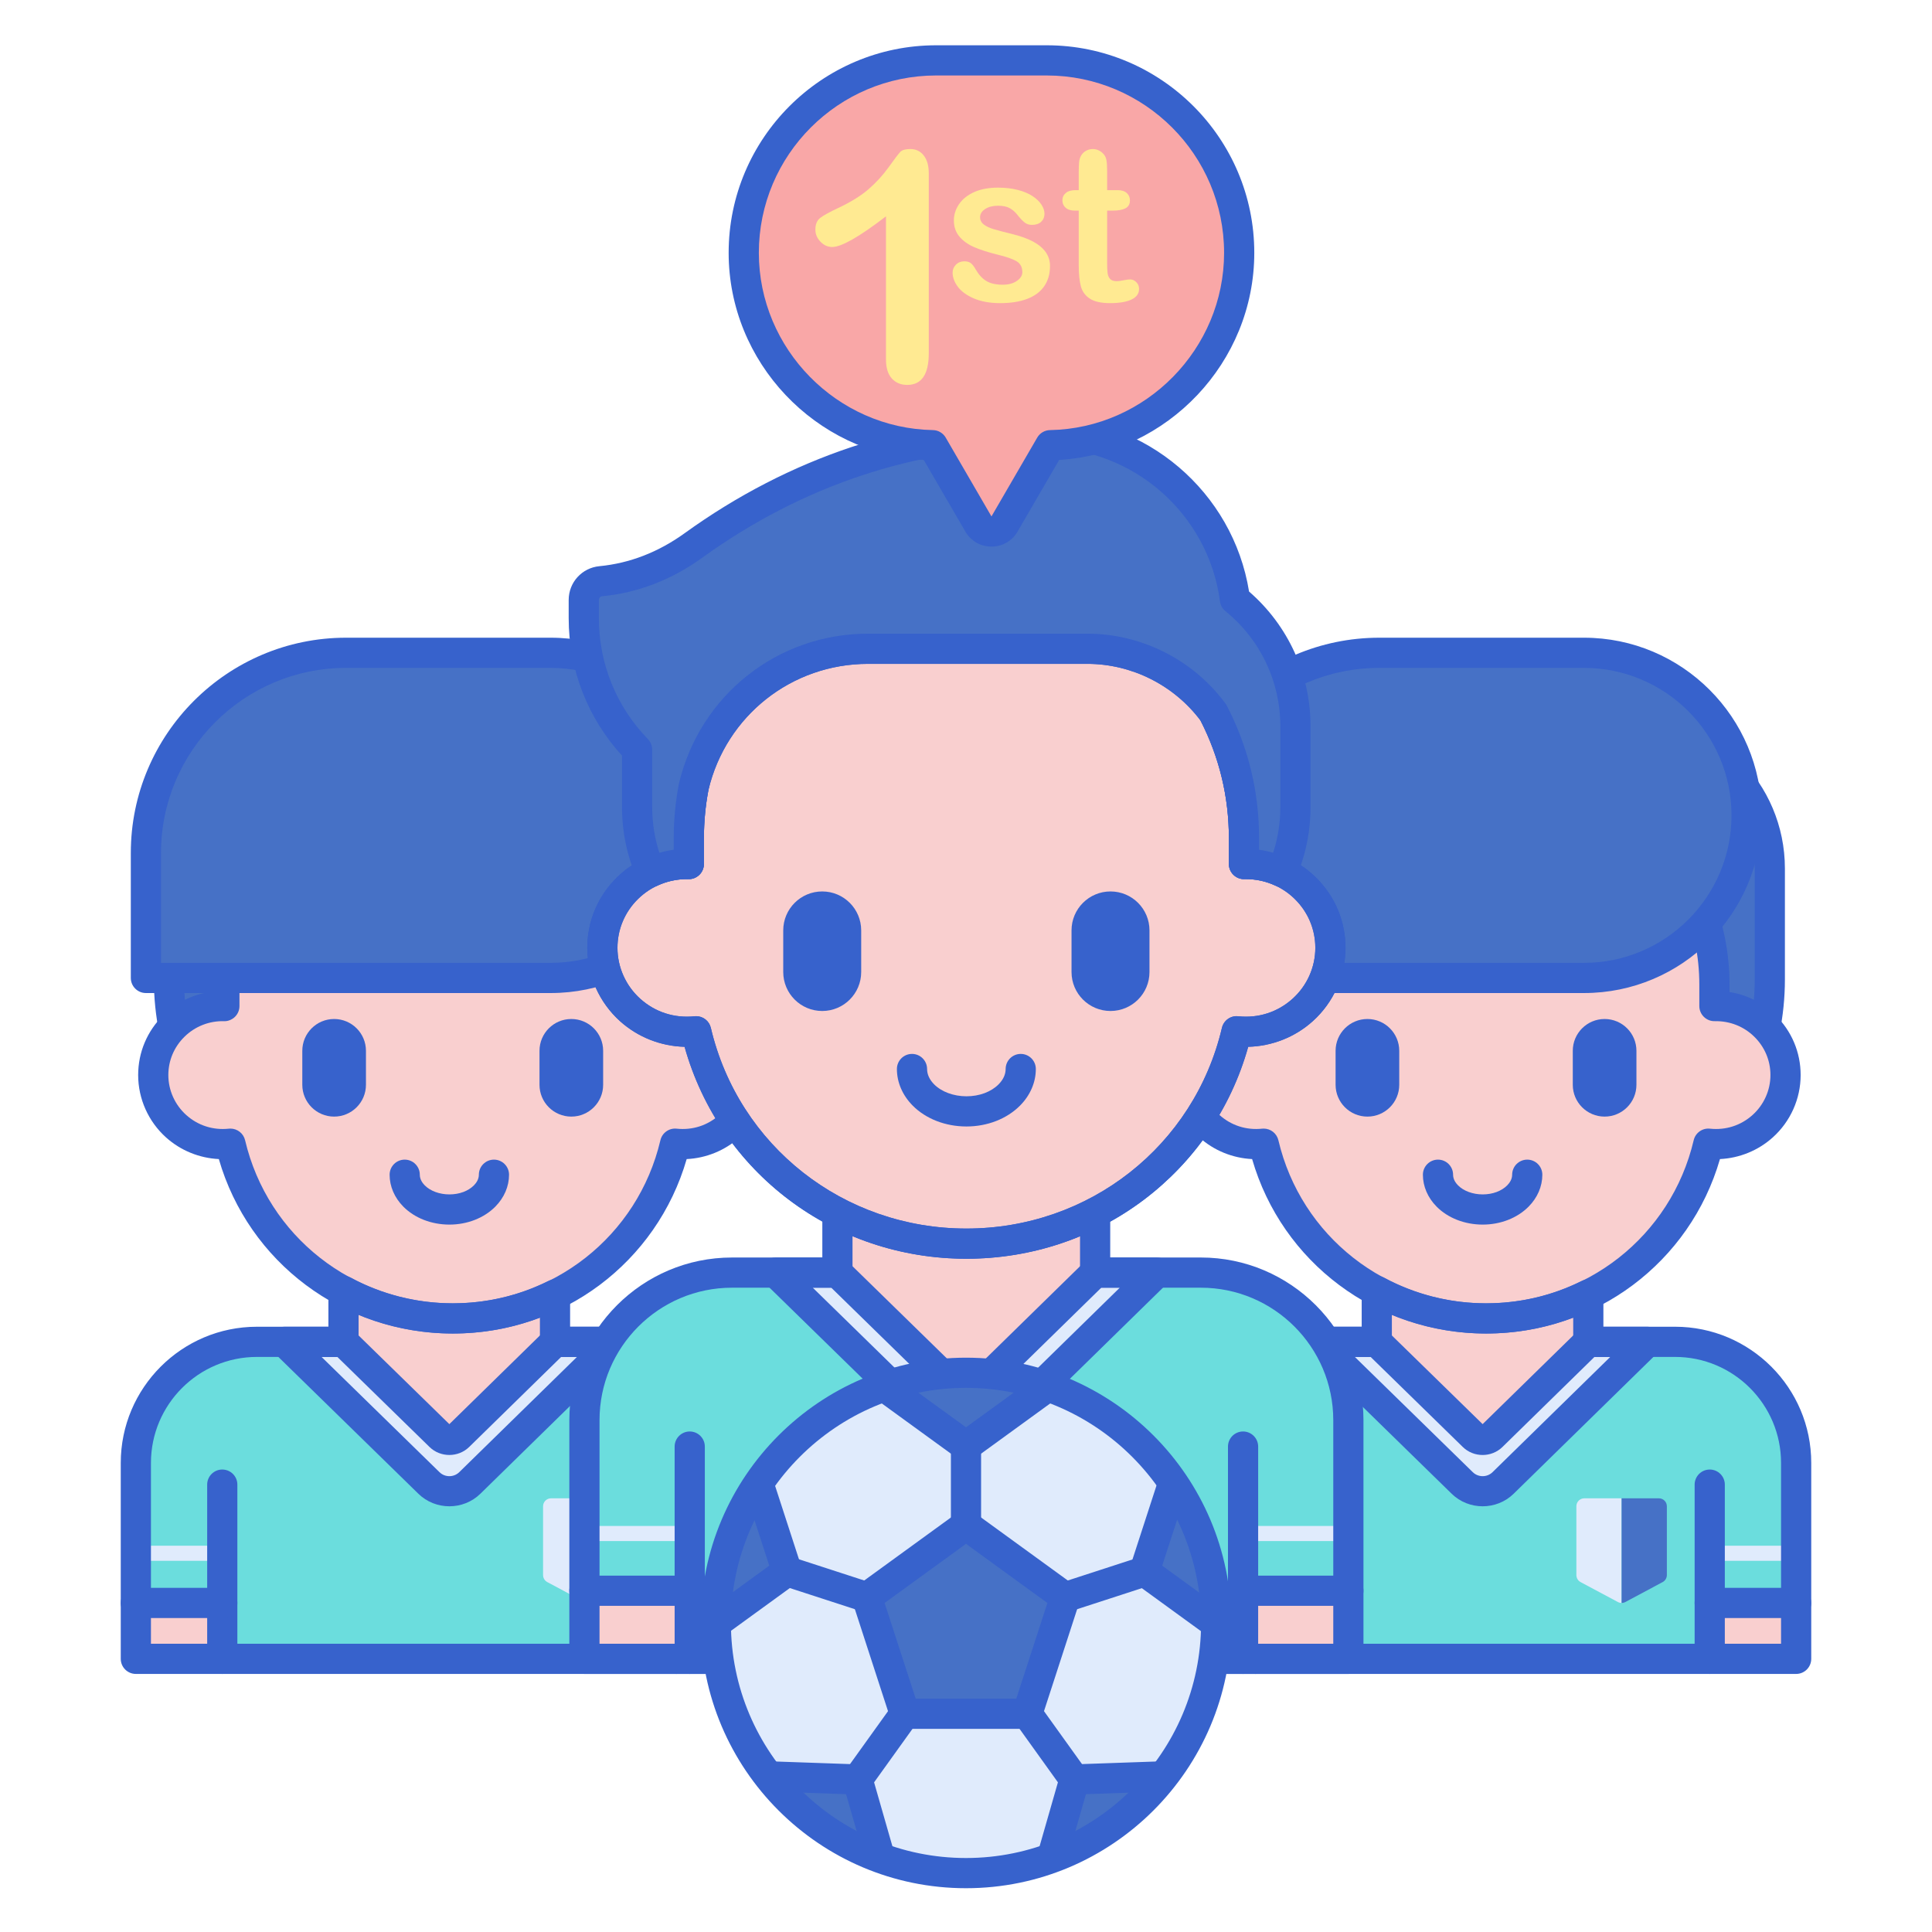 <svg width="324" height="324" viewBox="0 0 324 324" fill="none" xmlns="http://www.w3.org/2000/svg">
<path d="M280.913 225.027H216.371C205.157 225.027 196.066 234.118 196.066 245.333V272.919V278.189H301.217V272.919V245.333C301.217 234.118 292.127 225.027 280.913 225.027Z" fill="#6BDDDD"/>
<path d="M249.212 221.102C242.572 221.102 236.331 219.421 230.889 216.475V225.027L247.084 240.85C247.95 241.695 249.332 241.695 250.198 240.848L266.361 225.027C266.361 222.184 266.361 219.716 266.361 217.088C261.202 219.654 255.378 221.102 249.212 221.102Z" fill="#F9CFCF"/>
<path d="M276.251 225.027H220.993L245.222 248.699C247.127 250.56 250.169 250.558 252.071 248.695L276.251 225.027Z" fill="#E0EBFC"/>
<path d="M249.212 221.102C242.572 221.102 236.331 219.421 230.889 216.475V225.027L247.084 240.85C247.95 241.695 249.332 241.695 250.198 240.848L266.361 225.027C266.361 222.184 266.361 219.716 266.361 217.088C261.202 219.654 255.378 221.102 249.212 221.102Z" fill="#F9CFCF"/>
<path d="M196.066 259.22H210.559V261.751H196.066V259.22Z" fill="#E0EBFC"/>
<path d="M286.725 259.22H301.217V261.751H286.725V259.22Z" fill="#E0EBFC"/>
<path d="M196.066 268.819H210.559V278.189H196.066V268.819Z" fill="#F9CFCF"/>
<path d="M286.725 268.819H301.219V278.189H286.725V268.819Z" fill="#F9CFCF"/>
<path d="M271.946 251.27H265.694C264.956 251.27 264.359 251.868 264.359 252.605V264.14C264.359 264.632 264.63 265.085 265.065 265.318L271.317 268.661C271.513 268.766 271.73 268.819 271.947 268.819V251.27H271.946Z" fill="#E0EBFC"/>
<path d="M272.576 268.661L278.829 265.318C279.263 265.086 279.535 264.633 279.535 264.14V252.605C279.535 251.867 278.936 251.27 278.2 251.27H271.947V268.819C272.163 268.819 272.379 268.766 272.576 268.661Z" fill="#4671C6"/>
<path d="M286.725 280.721C285.328 280.721 284.194 279.587 284.194 278.189V248.974C284.194 247.577 285.328 246.443 286.725 246.443C288.122 246.443 289.256 247.577 289.256 248.974V278.189C289.256 279.588 288.122 280.721 286.725 280.721Z" fill="#3762CC"/>
<path d="M210.559 280.721C209.162 280.721 208.028 279.587 208.028 278.189V248.974C208.028 247.577 209.162 246.443 210.559 246.443C211.957 246.443 213.091 247.577 213.091 248.974V278.189C213.091 279.588 211.958 280.721 210.559 280.721Z" fill="#3762CC"/>
<path d="M210.559 271.35H196.066C194.668 271.35 193.534 270.216 193.534 268.819C193.534 267.421 194.668 266.287 196.066 266.287H210.559C211.957 266.287 213.091 267.421 213.091 268.819C213.091 270.216 211.958 271.35 210.559 271.35Z" fill="#3762CC"/>
<path d="M301.217 271.35H286.725C285.328 271.35 284.194 270.216 284.194 268.819C284.194 267.421 285.328 266.287 286.725 266.287H301.217C302.615 266.287 303.749 267.421 303.749 268.819C303.749 270.216 302.616 271.35 301.217 271.35Z" fill="#3762CC"/>
<path d="M273.278 122.139H225.145C212.153 122.139 201.622 132.67 201.622 145.662V164.24C201.622 187.814 220.731 206.923 244.305 206.923H254.119C277.692 206.923 296.802 187.814 296.802 164.24V145.662C296.802 132.67 286.269 122.139 273.278 122.139Z" fill="#4671C6"/>
<path d="M254.117 209.455H244.305C219.373 209.455 199.089 189.172 199.089 164.24V145.662C199.089 131.295 210.776 119.608 225.143 119.608H273.278C287.645 119.608 299.332 131.296 299.332 145.662V164.24C299.333 189.172 279.049 209.455 254.117 209.455ZM225.145 124.67C213.569 124.67 204.153 134.087 204.153 145.662V164.24C204.153 186.38 222.165 204.392 244.306 204.392H254.119C276.258 204.392 294.272 186.38 294.272 164.24V145.662C294.272 134.087 284.855 124.67 273.28 124.67H225.145Z" fill="#3762CC"/>
<path d="M287.512 168.72V165.134C287.512 144.171 270.364 127.179 249.212 127.179C228.059 127.179 210.911 144.172 210.911 165.134V168.72C204.26 168.585 198.984 173.883 198.984 180.288C198.984 187.126 204.954 192.536 211.923 191.799C215.875 208.591 231.065 221.102 249.212 221.102C267.359 221.102 282.548 208.59 286.501 191.799C293.46 192.534 299.439 187.137 299.439 180.288C299.438 173.88 294.158 168.586 287.512 168.72Z" fill="#F9CFCF"/>
<path d="M269.096 187.256C266.148 187.256 263.759 184.866 263.759 181.918V176.226C263.759 173.278 266.148 170.888 269.096 170.888C272.044 170.888 274.433 173.278 274.433 176.226V181.918C274.433 184.866 272.044 187.256 269.096 187.256Z" fill="#3762CC"/>
<path d="M229.319 187.256C226.371 187.256 223.981 184.866 223.981 181.918V176.226C223.981 173.278 226.371 170.888 229.319 170.888C232.266 170.888 234.656 173.278 234.656 176.226V181.918C234.656 184.866 232.266 187.256 229.319 187.256Z" fill="#3762CC"/>
<path d="M249.212 223.633C230.835 223.633 214.992 211.706 209.982 194.378C206.713 194.22 203.573 192.947 201.123 190.744C198.155 188.073 196.454 184.261 196.454 180.287C196.454 176.483 197.958 172.915 200.685 170.241C202.813 168.156 205.482 166.822 208.38 166.364V165.132C208.38 142.808 226.697 124.646 249.213 124.646C271.727 124.646 290.045 142.808 290.045 165.132V166.364C292.943 166.822 295.612 168.156 297.741 170.242C300.468 172.915 301.972 176.483 301.972 180.287C301.972 184.261 300.27 188.072 297.303 190.742C294.853 192.947 291.711 194.22 288.441 194.378C283.43 211.706 267.587 223.633 249.212 223.633ZM211.925 189.268C213.086 189.268 214.115 190.065 214.387 191.22C218.177 207.323 232.498 218.571 249.212 218.571C265.924 218.571 280.245 207.323 284.035 191.218C284.328 189.978 285.492 189.141 286.765 189.282C289.419 189.562 291.954 188.744 293.915 186.98C295.816 185.267 296.907 182.828 296.907 180.287C296.907 177.855 295.944 175.571 294.195 173.858C292.428 172.125 290.098 171.207 287.563 171.249C286.901 171.277 286.225 171.004 285.74 170.527C285.255 170.049 284.98 169.399 284.98 168.718V165.132C284.98 145.6 268.934 129.709 249.21 129.709C229.487 129.709 213.44 145.6 213.44 165.132V168.718C213.44 169.399 213.165 170.049 212.679 170.527C212.192 171.001 211.49 171.281 210.858 171.249C208.352 171.187 205.993 172.124 204.226 173.856C202.477 175.57 201.514 177.853 201.514 180.287C201.514 182.828 202.605 185.269 204.507 186.981C206.468 188.744 209.004 189.56 211.654 189.282C211.747 189.272 211.837 189.268 211.925 189.268Z" fill="#3762CC"/>
<path d="M265.643 164.005H197.754V143.046C197.754 124.507 212.783 109.478 231.322 109.478H265.643C280.7 109.478 292.907 121.685 292.907 136.742C292.907 151.798 280.7 164.005 265.643 164.005Z" fill="#4671C6"/>
<path d="M265.643 166.535H197.754C196.357 166.535 195.223 165.401 195.223 164.003V143.045C195.223 123.139 211.418 106.945 231.322 106.945H265.642C282.071 106.945 295.437 120.312 295.437 136.741C295.437 153.17 282.072 166.535 265.643 166.535ZM200.285 161.472H265.643C279.28 161.472 290.376 150.378 290.376 136.739C290.376 123.101 279.28 112.008 265.643 112.008H231.323C214.21 112.008 200.286 125.931 200.286 143.045V161.472H200.285Z" fill="#3762CC"/>
<path d="M248.65 205.367C245.639 205.367 242.823 204.269 240.926 202.357C239.44 200.86 238.622 198.959 238.622 197.003C238.622 195.606 239.756 194.472 241.153 194.472C242.551 194.472 243.685 195.606 243.685 197.003C243.685 197.786 244.138 198.407 244.519 198.79C245.459 199.738 247.003 200.304 248.65 200.304C250.305 200.304 251.8 199.752 252.754 198.792C253.136 198.408 253.59 197.787 253.59 197.003C253.59 195.606 254.724 194.472 256.121 194.472C257.518 194.472 258.652 195.606 258.652 197.003C258.652 198.959 257.834 200.86 256.347 202.357C254.451 204.269 251.644 205.367 248.65 205.367Z" fill="#3762CC"/>
<path d="M301.217 280.721H196.066C194.668 280.721 193.534 279.587 193.534 278.189V245.333C193.534 232.741 203.78 222.497 216.371 222.497H228.358V216.476C228.358 215.584 228.828 214.759 229.595 214.302C230.359 213.845 231.308 213.826 232.095 214.25C237.319 217.077 243.238 218.572 249.212 218.572C254.842 218.572 260.234 217.31 265.235 214.822C266.019 214.431 266.948 214.475 267.694 214.936C268.439 215.397 268.892 216.212 268.892 217.088V222.496H280.913C293.505 222.496 303.749 232.74 303.749 245.331V278.188C303.749 279.588 302.616 280.721 301.217 280.721ZM198.597 275.658H298.686V245.333C298.686 235.532 290.713 227.559 280.913 227.559H266.361C264.964 227.559 263.83 226.425 263.83 225.028V220.96C259.181 222.736 254.281 223.635 249.21 223.635C243.786 223.635 238.399 222.554 233.419 220.483V225.028C233.419 226.425 232.285 227.559 230.888 227.559H216.371C206.57 227.559 198.597 235.533 198.597 245.333V275.658Z" fill="#3762CC"/>
<path d="M248.645 252.607C246.765 252.607 244.886 251.907 243.453 250.509L219.224 226.837C218.487 226.118 218.26 225.024 218.648 224.071C219.038 223.118 219.963 222.494 220.993 222.494H230.888C231.549 222.494 232.184 222.754 232.656 223.214L248.638 238.828L264.589 223.217C265.062 222.754 265.698 222.494 266.36 222.494H276.248C277.277 222.494 278.203 223.117 278.592 224.07C278.982 225.022 278.754 226.115 278.02 226.835L253.841 250.504C252.41 251.906 250.527 252.607 248.645 252.607ZM227.206 227.558L246.991 246.888C247.904 247.78 249.389 247.779 250.299 246.887L270.045 227.559H267.392L251.967 242.658C250.133 244.454 247.149 244.454 245.315 242.662L229.856 227.559H227.206V227.558Z" fill="#3762CC"/>
<path d="M107.629 225.027H43.087C31.872 225.027 22.781 234.118 22.781 245.333V272.919V278.189H127.933V272.919V245.333C127.934 234.118 118.843 225.027 107.629 225.027Z" fill="#6BDDDD"/>
<path d="M75.927 221.102C69.288 221.102 63.047 219.421 57.605 216.475V225.027L73.8 240.85C74.665 241.695 76.048 241.695 76.913 240.848L93.077 225.027C93.077 222.184 93.077 219.716 93.077 217.088C87.918 219.654 82.095 221.102 75.927 221.102Z" fill="#F9CFCF"/>
<path d="M102.966 225.027H47.709L71.938 248.699C73.843 250.56 76.884 250.558 78.786 248.695L102.966 225.027Z" fill="#E0EBFC"/>
<path d="M75.927 221.102C69.288 221.102 63.047 219.421 57.605 216.475V225.027L73.8 240.85C74.665 241.695 76.048 241.695 76.913 240.848L93.077 225.027C93.077 222.184 93.077 219.716 93.077 217.088C87.918 219.654 82.095 221.102 75.927 221.102Z" fill="#F9CFCF"/>
<path d="M22.782 259.22H37.275V261.751H22.782V259.22Z" fill="#E0EBFC"/>
<path d="M113.441 259.22H127.934V261.751H113.441V259.22Z" fill="#E0EBFC"/>
<path d="M22.782 268.819H37.276V278.189H22.782V268.819Z" fill="#F9CFCF"/>
<path d="M113.441 268.819H127.934V278.189H113.441V268.819Z" fill="#F9CFCF"/>
<path d="M98.662 251.27H92.41C91.672 251.27 91.074 251.868 91.074 252.605V264.14C91.074 264.632 91.345 265.085 91.781 265.318L98.033 268.661C98.229 268.766 98.445 268.819 98.663 268.819V251.27H98.662Z" fill="#E0EBFC"/>
<path d="M99.292 268.661L105.544 265.318C105.978 265.086 106.25 264.633 106.25 264.14V252.605C106.25 251.867 105.652 251.27 104.915 251.27H98.663V268.819C98.878 268.819 99.095 268.766 99.292 268.661Z" fill="#4671C6"/>
<path d="M113.441 280.721C112.043 280.721 110.909 279.587 110.909 278.189V248.974C110.909 247.577 112.043 246.443 113.441 246.443C114.838 246.443 115.972 247.577 115.972 248.974V278.189C115.972 279.588 114.838 280.721 113.441 280.721Z" fill="#3762CC"/>
<path d="M37.275 280.721C35.878 280.721 34.744 279.587 34.744 278.189V248.974C34.744 247.577 35.878 246.443 37.275 246.443C38.672 246.443 39.806 247.577 39.806 248.974V278.189C39.806 279.588 38.674 280.721 37.275 280.721Z" fill="#3762CC"/>
<path d="M37.275 271.35H22.782C21.385 271.35 20.251 270.216 20.251 268.819C20.251 267.421 21.385 266.287 22.782 266.287H37.275C38.672 266.287 39.806 267.421 39.806 268.819C39.806 270.216 38.674 271.35 37.275 271.35Z" fill="#3762CC"/>
<path d="M127.934 271.35H113.441C112.043 271.35 110.909 270.216 110.909 268.819C110.909 267.421 112.043 266.287 113.441 266.287H127.934C129.332 266.287 130.466 267.421 130.466 268.819C130.466 270.216 129.332 271.35 127.934 271.35Z" fill="#3762CC"/>
<path d="M99.995 122.139H51.86C38.869 122.139 28.337 132.67 28.337 145.662V164.24C28.337 187.814 47.447 206.923 71.02 206.923H80.834C104.408 206.923 123.517 187.814 123.517 164.24V145.662C123.517 132.67 112.986 122.139 99.995 122.139Z" fill="#4671C6"/>
<path d="M80.834 209.455H71.02C46.089 209.455 25.805 189.172 25.805 164.24V145.662C25.805 131.295 37.493 119.608 51.86 119.608H99.993C114.361 119.608 126.047 131.296 126.047 145.662V164.24C126.049 189.172 105.764 209.455 80.834 209.455ZM51.861 124.67C40.286 124.67 30.869 134.087 30.869 145.662V164.24C30.869 186.38 48.881 204.392 71.022 204.392H80.835C102.975 204.392 120.987 186.38 120.987 164.24V145.662C120.987 134.087 111.571 124.67 99.996 124.67H51.861Z" fill="#3762CC"/>
<path d="M114.228 168.72V165.134C114.228 144.171 97.08 127.179 75.927 127.179C54.775 127.179 37.627 144.172 37.627 165.134V168.72C30.976 168.585 25.7 173.883 25.7 180.288C25.7 187.126 31.67 192.536 38.638 191.799C42.591 208.591 57.781 221.102 75.927 221.102C94.075 221.102 109.264 208.59 113.216 191.799C120.176 192.534 126.155 187.137 126.155 180.288C126.155 173.88 120.874 168.586 114.228 168.72Z" fill="#F9CFCF"/>
<path d="M95.812 187.256C92.864 187.256 90.475 184.866 90.475 181.918V176.226C90.475 173.278 92.864 170.888 95.812 170.888C98.759 170.888 101.149 173.278 101.149 176.226V181.918C101.149 184.866 98.759 187.256 95.812 187.256Z" fill="#3762CC"/>
<path d="M56.034 187.256C53.087 187.256 50.697 184.866 50.697 181.918V176.226C50.697 173.278 53.087 170.888 56.034 170.888C58.982 170.888 61.371 173.278 61.371 176.226V181.918C61.371 184.866 58.982 187.256 56.034 187.256Z" fill="#3762CC"/>
<path d="M75.927 223.633C57.55 223.633 41.707 211.706 36.698 194.378C33.429 194.22 30.289 192.947 27.839 190.744C24.871 188.073 23.17 184.261 23.17 180.287C23.17 176.483 24.673 172.915 27.401 170.242C29.53 168.157 32.199 166.823 35.097 166.365V165.134C35.097 142.809 53.414 124.648 75.929 124.648C98.443 124.648 116.76 142.809 116.76 165.134V166.365C119.66 166.823 122.328 168.157 124.456 170.243C127.184 172.916 128.687 176.484 128.687 180.288C128.687 184.262 126.985 188.073 124.019 190.744C121.568 192.948 118.427 194.222 115.158 194.38C110.147 211.706 94.304 223.633 75.927 223.633ZM38.641 189.268C39.801 189.268 40.83 190.065 41.102 191.22C44.893 207.323 59.214 218.571 75.927 218.571C92.641 218.571 106.962 207.323 110.751 191.22C111.042 189.978 112.212 189.141 113.481 189.282C116.132 189.562 118.67 188.744 120.631 186.98C122.531 185.267 123.622 182.828 123.622 180.287C123.622 177.854 122.659 175.571 120.91 173.858C119.142 172.125 116.779 171.207 114.278 171.249C113.581 171.277 112.941 171.004 112.456 170.527C111.971 170.049 111.695 169.399 111.695 168.718V165.132C111.695 145.6 95.65 129.709 75.926 129.709C56.203 129.709 40.158 145.601 40.158 165.135V168.72C40.158 169.401 39.884 170.052 39.398 170.529C38.912 171.004 38.219 171.283 37.576 171.252C35.083 171.19 32.711 172.126 30.943 173.859C29.194 175.573 28.231 177.856 28.231 180.288C28.231 182.83 29.322 185.27 31.224 186.982C33.185 188.745 35.718 189.562 38.371 189.283C38.462 189.272 38.552 189.268 38.641 189.268Z" fill="#3762CC"/>
<path d="M92.359 164.005H24.47V143.046C24.47 124.507 39.499 109.478 58.038 109.478H92.359C107.416 109.478 119.623 121.685 119.623 136.742C119.623 151.798 107.416 164.005 92.359 164.005Z" fill="#4671C6"/>
<path d="M92.36 166.535H24.47C23.072 166.535 21.938 165.401 21.938 164.003V143.045C21.938 123.139 38.133 106.945 58.038 106.945H92.359C108.787 106.945 122.153 120.312 122.153 136.741C122.153 153.17 108.788 166.535 92.36 166.535ZM27.001 161.472H92.36C105.997 161.472 117.092 150.378 117.092 136.739C117.092 123.101 105.997 112.008 92.36 112.008H58.038C40.924 112.008 27.001 125.931 27.001 143.045V161.472Z" fill="#3762CC"/>
<path d="M75.367 205.367C72.355 205.367 69.54 204.269 67.641 202.357C66.157 200.858 65.339 198.958 65.339 197.003C65.339 195.606 66.473 194.472 67.87 194.472C69.268 194.472 70.402 195.606 70.402 197.003C70.402 197.786 70.855 198.408 71.236 198.792C72.175 199.738 73.72 200.304 75.367 200.304C77.022 200.304 78.517 199.752 79.47 198.792C79.852 198.407 80.305 197.786 80.305 197.003C80.305 195.606 81.439 194.472 82.836 194.472C84.234 194.472 85.368 195.606 85.368 197.003C85.368 198.959 84.55 200.86 83.063 202.357C81.168 204.269 78.362 205.367 75.367 205.367Z" fill="#3762CC"/>
<path d="M127.934 280.721H22.782C21.385 280.721 20.251 279.587 20.251 278.189V245.333C20.251 232.741 30.495 222.497 43.087 222.497H55.075V216.476C55.075 215.584 55.544 214.759 56.312 214.302C57.076 213.845 58.028 213.826 58.812 214.25C64.034 217.077 69.954 218.572 75.929 218.572C81.558 218.572 86.95 217.31 91.95 214.822C92.735 214.431 93.664 214.475 94.409 214.936C95.155 215.397 95.608 216.212 95.608 217.088V222.496H107.629C120.22 222.496 130.466 232.74 130.466 245.331V278.188C130.466 279.588 129.332 280.721 127.934 280.721ZM25.314 275.658H125.403V245.333C125.403 235.532 117.43 227.559 107.629 227.559H93.077C91.679 227.559 90.545 226.425 90.545 225.028V220.96C85.898 222.736 80.998 223.635 75.927 223.635C70.502 223.635 65.115 222.554 60.136 220.483V225.028C60.136 226.425 59.002 227.559 57.605 227.559H43.087C33.287 227.559 25.314 235.533 25.314 245.333V275.658Z" fill="#3762CC"/>
<path d="M75.36 252.607C73.481 252.607 71.602 251.909 70.169 250.51L45.941 226.838C45.204 226.119 44.977 225.026 45.365 224.073C45.755 223.12 46.68 222.496 47.71 222.496H57.606C58.267 222.496 58.902 222.755 59.374 223.216L75.357 238.83L91.306 223.217C91.779 222.754 92.415 222.494 93.077 222.494H102.966C103.995 222.494 104.922 223.117 105.31 224.07C105.7 225.022 105.472 226.115 104.738 226.835L80.56 250.504C79.127 251.906 77.242 252.607 75.36 252.607ZM53.922 227.558L73.706 246.888C74.621 247.782 76.106 247.779 77.017 246.885L96.762 227.558H94.109L78.684 242.657C76.85 244.45 73.866 244.45 72.032 242.662L56.573 227.558H53.922Z" fill="#3762CC"/>
<path d="M201.384 213.419H122.749C109.087 213.419 98.01 224.494 98.01 238.158V271.769V278.189H226.122V271.769V238.158C226.123 224.494 215.046 213.419 201.384 213.419Z" fill="#6BDDDD"/>
<path d="M130.087 213.419L158.277 240.96C160.386 243.02 163.755 243.019 165.863 240.956L193.994 213.419H130.087Z" fill="#E0EBFC"/>
<path d="M98.01 255.907H115.668V258.438H98.01V255.907Z" fill="#E0EBFC"/>
<path d="M208.465 255.907H226.123V258.438H208.465V255.907Z" fill="#E0EBFC"/>
<path d="M98.01 266.772H115.668V278.189H98.01V266.772Z" fill="#F9CFCF"/>
<path d="M208.465 266.772H226.123V278.189H208.465V266.772Z" fill="#F9CFCF"/>
<path d="M187.928 245.392H180.31C179.411 245.392 178.682 246.121 178.682 247.02V261.074C178.682 261.674 179.013 262.226 179.543 262.51L187.161 266.581C187.4 266.709 187.664 266.773 187.928 266.773V245.392Z" fill="#E0EBFC"/>
<path d="M188.696 266.58L196.314 262.508C196.843 262.225 197.174 261.673 197.174 261.073V247.018C197.174 246.12 196.445 245.391 195.547 245.391H187.929V266.771C188.192 266.772 188.455 266.708 188.696 266.58Z" fill="#4671C6"/>
<path d="M208.465 280.721C207.068 280.721 205.934 279.587 205.934 278.189V242.594C205.934 241.196 207.068 240.062 208.465 240.062C209.862 240.062 210.996 241.196 210.996 242.594V278.189C210.996 279.588 209.862 280.721 208.465 280.721Z" fill="#3762CC"/>
<path d="M115.669 280.721C114.272 280.721 113.138 279.587 113.138 278.189V242.594C113.138 241.196 114.272 240.062 115.669 240.062C117.067 240.062 118.201 241.196 118.201 242.594V278.189C118.201 279.588 117.067 280.721 115.669 280.721Z" fill="#3762CC"/>
<path d="M115.669 269.303H98.01C96.613 269.303 95.479 268.169 95.479 266.772C95.479 265.375 96.613 264.241 98.01 264.241H115.668C117.065 264.241 118.199 265.375 118.199 266.772C118.199 268.169 117.067 269.303 115.669 269.303Z" fill="#3762CC"/>
<path d="M226.123 269.303H208.465C207.068 269.303 205.934 268.169 205.934 266.772C205.934 265.375 207.068 264.241 208.465 264.241H226.123C227.52 264.241 228.654 265.375 228.654 266.772C228.654 268.169 227.521 269.303 226.123 269.303Z" fill="#3762CC"/>
<path d="M162.067 208.562C154.256 208.562 146.901 206.647 140.438 203.277V213.419L160.17 232.697C161.224 233.727 162.909 233.726 163.963 232.695L183.655 213.419V203.3C177.201 206.656 169.861 208.562 162.067 208.562Z" fill="#F9CFCF"/>
<path d="M226.123 280.721H98.01C96.613 280.721 95.479 279.587 95.479 278.189V238.158C95.479 223.121 107.712 210.887 122.749 210.887H137.906V203.277C137.906 202.392 138.368 201.571 139.125 201.113C139.884 200.655 140.825 200.624 141.608 201.033C147.967 204.35 154.852 206.031 162.067 206.031C169.266 206.031 176.136 204.357 182.487 201.053C183.271 200.645 184.212 200.676 184.969 201.136C185.724 201.594 186.186 202.415 186.186 203.299V210.886H201.385C216.422 210.886 228.655 223.12 228.655 238.156V278.188C228.654 279.588 227.521 280.721 226.123 280.721ZM100.541 275.658H223.592V238.158C223.592 225.913 213.63 215.95 201.384 215.95H183.654C182.256 215.95 181.122 214.816 181.122 213.419V207.275C169.099 212.295 154.985 212.287 142.969 207.257V213.419C142.969 214.816 141.835 215.95 140.438 215.95H122.749C110.503 215.95 100.541 225.913 100.541 238.158V275.658Z" fill="#3762CC"/>
<path d="M162.068 245.017C160.053 245.017 158.041 244.268 156.507 242.771L128.319 215.23C127.583 214.511 127.355 213.417 127.743 212.464C128.133 211.511 129.058 210.887 130.089 210.887H140.439C141.099 210.887 141.735 211.147 142.207 211.607L161.939 230.885C162.011 230.955 162.123 230.954 162.191 230.885L181.884 211.609C182.358 211.145 182.993 210.886 183.655 210.886H193.995C195.024 210.886 195.95 211.509 196.339 212.462C196.729 213.413 196.501 214.507 195.767 215.227L167.635 242.765C166.099 244.266 164.083 245.017 162.068 245.017ZM136.3 215.95L160.045 239.149C161.162 240.238 162.975 240.238 164.092 239.147L187.79 215.95H184.688L165.732 234.504C163.711 236.482 160.423 236.485 158.399 234.506L139.406 215.95H136.3Z" fill="#3762CC"/>
<path d="M208.617 144.896V140.538C208.617 115.061 187.776 94.407 162.066 94.407C136.357 94.407 115.515 115.061 115.515 140.538V144.896C107.431 144.732 101.018 151.171 101.018 158.956C101.018 167.268 108.274 173.842 116.744 172.946C121.548 193.356 140.01 208.562 162.065 208.562C184.122 208.562 202.582 193.355 207.385 172.946C215.843 173.841 223.111 167.279 223.111 158.956C223.113 151.169 216.695 144.733 208.617 144.896Z" fill="#F9CFCF"/>
<path d="M162.076 188.912C158.554 188.912 155.267 187.635 153.058 185.409C151.351 183.688 150.412 181.51 150.412 179.275C150.412 177.877 151.546 176.743 152.943 176.743C154.34 176.743 155.474 177.877 155.474 179.275C155.474 180.178 155.882 181.067 156.653 181.844C157.898 183.099 159.927 183.849 162.076 183.849C164.239 183.849 166.206 183.117 167.47 181.842C168.24 181.065 168.648 180.178 168.648 179.275C168.648 177.877 169.782 176.743 171.18 176.743C172.577 176.743 173.711 177.877 173.711 179.275C173.711 181.51 172.772 183.688 171.064 185.408C168.853 187.635 165.578 188.912 162.076 188.912Z" fill="#3762CC"/>
<path d="M186.234 169.544C182.623 169.544 179.697 166.617 179.697 163.007V156.034C179.697 152.423 182.625 149.497 186.234 149.497C189.845 149.497 192.771 152.424 192.771 156.034V163.007C192.771 166.617 189.845 169.544 186.234 169.544Z" fill="#3762CC"/>
<path d="M137.887 169.544C134.276 169.544 131.35 166.617 131.35 163.007V156.034C131.35 152.423 134.278 149.497 137.887 149.497C141.498 149.497 144.424 152.424 144.424 156.034V163.007C144.424 166.617 141.498 169.544 137.887 169.544Z" fill="#3762CC"/>
<path d="M162.067 211.094C139.844 211.094 120.701 196.583 114.804 175.551C110.816 175.45 106.966 173.94 103.984 171.258C100.492 168.116 98.488 163.631 98.488 158.955C98.488 154.478 100.256 150.28 103.467 147.135C106.082 144.572 109.396 142.974 112.985 142.506V140.538C112.985 113.705 135.003 91.876 162.067 91.876C189.131 91.876 211.148 113.705 211.148 140.538V142.506C214.737 142.974 218.049 144.572 220.667 147.136C223.876 150.283 225.646 154.48 225.646 158.955C225.646 163.631 223.644 168.115 220.152 171.257C217.171 173.939 213.319 175.45 209.329 175.551C203.43 196.583 184.289 211.094 162.067 211.094ZM116.748 170.415C117.908 170.415 118.937 171.212 119.209 172.367C123.874 192.188 141.497 206.031 162.066 206.031C182.635 206.031 200.257 192.188 204.921 172.367C205.213 171.125 206.396 170.285 207.651 170.429C211.029 170.785 214.263 169.744 216.762 167.494C219.189 165.311 220.581 162.199 220.581 158.955C220.581 155.85 219.352 152.938 217.122 150.752C214.927 148.601 212.021 147.425 208.918 147.425C208.834 147.425 208.751 147.425 208.669 147.428C207.997 147.458 207.331 147.181 206.846 146.705C206.36 146.229 206.086 145.577 206.086 144.896V140.538C206.086 116.497 186.338 96.938 162.067 96.938C137.794 96.938 118.047 116.497 118.047 140.538V144.896C118.047 145.577 117.773 146.228 117.287 146.704C116.801 147.18 116.108 147.461 115.465 147.426C112.279 147.371 109.266 148.541 107.011 150.75C104.78 152.936 103.552 155.849 103.552 158.954C103.552 162.197 104.944 165.31 107.372 167.494C109.873 169.743 113.105 170.785 116.481 170.428C116.569 170.419 116.659 170.415 116.748 170.415Z" fill="#3762CC"/>
<path d="M162.067 211.094C139.844 211.094 120.701 196.583 114.804 175.551C110.816 175.45 106.966 173.94 103.984 171.258C100.492 168.115 98.488 163.631 98.488 158.955C98.488 154.478 100.256 150.28 103.467 147.135C106.082 144.572 109.396 142.974 112.985 142.506V140.538C112.985 137.514 113.278 134.445 113.858 131.412C117.384 116.563 130.418 106.268 145.576 106.268H182.334C191.437 106.268 200.108 110.652 205.527 117.995C205.607 118.102 205.677 118.216 205.737 118.333C209.328 125.261 211.148 132.731 211.148 140.538V142.506C214.737 142.974 218.049 144.572 220.667 147.136C223.876 150.283 225.646 154.48 225.646 158.955C225.646 163.631 223.644 168.115 220.152 171.257C217.171 173.939 213.319 175.45 209.329 175.551C203.43 196.583 184.289 211.094 162.067 211.094ZM116.748 170.415C117.908 170.415 118.937 171.212 119.209 172.367C123.874 192.188 141.497 206.031 162.066 206.031C182.635 206.031 200.257 192.188 204.921 172.367C205.213 171.125 206.396 170.285 207.651 170.429C211.029 170.785 214.263 169.744 216.762 167.494C219.189 165.311 220.581 162.199 220.581 158.955C220.581 155.85 219.352 152.938 217.122 150.752C214.927 148.601 212.021 147.425 208.918 147.425C208.834 147.425 208.751 147.425 208.669 147.428C207.997 147.458 207.331 147.181 206.846 146.705C206.36 146.229 206.086 145.577 206.086 144.896V140.538C206.086 133.618 204.487 126.993 201.336 120.843C196.859 114.883 189.77 111.331 182.332 111.331H145.575C132.773 111.331 121.765 120.024 118.808 132.473C118.309 135.083 118.046 137.833 118.046 140.538V144.896C118.046 145.577 117.771 146.228 117.285 146.705C116.799 147.18 116.107 147.46 115.464 147.428C112.277 147.372 109.265 148.543 107.01 150.751C104.779 152.937 103.551 155.85 103.551 158.955C103.551 162.199 104.943 165.311 107.371 167.495C109.871 169.744 113.104 170.786 116.479 170.429C116.569 170.419 116.659 170.415 116.748 170.415Z" fill="#3762CC"/>
<path d="M106.845 135.359C106.845 139.236 107.657 142.925 109.11 146.268C111.037 145.358 113.204 144.85 115.516 144.896V140.538C115.516 137.58 115.808 134.69 116.345 131.888C119.491 118.651 131.376 108.799 145.575 108.799H182.332C191.012 108.799 198.703 113.013 203.49 119.499C206.76 125.809 208.617 132.956 208.617 140.538V144.896C210.914 144.85 213.069 145.352 214.988 146.252C216.437 142.913 217.246 139.23 217.246 135.359V121.796C217.246 113.208 213.289 105.546 207.103 100.524C205.024 84.745 191.531 72.563 175.184 72.563H172.982C152.545 72.563 132.883 79.5 116.311 91.462C111.674 94.809 106.396 96.93 100.761 97.471C99.136 97.626 97.899 98.992 97.899 100.625V103.667C97.899 112.244 101.313 120.014 106.845 125.722V135.359Z" fill="#4671C6"/>
<path d="M109.11 148.8C108.808 148.8 108.506 148.746 108.219 148.638C107.577 148.396 107.062 147.906 106.788 147.277C105.147 143.5 104.314 139.491 104.314 135.359V126.724C98.538 120.398 95.369 112.25 95.369 103.666V100.624C95.369 97.671 97.584 95.232 100.521 94.951C105.597 94.464 110.411 92.599 114.83 89.409C132.392 76.732 152.501 70.031 172.983 70.031H175.184C192.21 70.031 206.775 82.502 209.469 99.202C216.035 104.899 219.778 113.076 219.778 121.795V135.359C219.778 139.483 218.949 143.488 217.313 147.259C217.041 147.887 216.526 148.378 215.885 148.62C215.246 148.862 214.536 148.834 213.916 148.544C212.255 147.766 210.508 147.388 208.669 147.426C208.047 147.457 207.332 147.18 206.847 146.704C206.36 146.228 206.087 145.576 206.087 144.896V140.538C206.087 133.618 204.488 126.993 201.337 120.843C196.86 114.883 189.772 111.331 182.334 111.331H145.576C132.774 111.331 121.766 120.024 118.809 132.473C118.311 135.083 118.047 137.833 118.047 140.538V144.896C118.047 145.577 117.773 146.228 117.287 146.705C116.801 147.181 116.157 147.461 115.464 147.428C113.64 147.39 111.856 147.771 110.19 148.558C109.849 148.719 109.479 148.8 109.11 148.8ZM172.983 75.093C153.571 75.093 134.487 81.463 117.794 93.513C112.637 97.237 106.988 99.416 101.004 99.989C100.677 100.021 100.431 100.293 100.431 100.624V103.666C100.431 111.275 103.355 118.483 108.664 123.959C109.121 124.432 109.377 125.064 109.377 125.721V135.359C109.377 137.983 109.78 140.55 110.58 143.013C111.369 142.785 112.171 142.617 112.984 142.509V140.538C112.984 137.514 113.277 134.445 113.858 131.412C117.383 116.563 130.416 106.268 145.575 106.268H182.332C191.436 106.268 200.107 110.652 205.526 117.995C205.606 118.102 205.675 118.216 205.736 118.333C209.327 125.261 211.147 132.731 211.147 140.538V142.509C211.947 142.616 212.736 142.78 213.513 143.003C214.311 140.541 214.713 137.98 214.713 135.357V121.795C214.713 114.275 211.358 107.238 205.507 102.488C205.006 102.08 204.678 101.496 204.593 100.853C202.657 86.168 190.012 75.093 175.183 75.093H172.983Z" fill="#3762CC"/>
<path d="M207.814 42.398C207.814 24.575 193.365 10.125 175.541 10.125H157C139.176 10.125 124.726 24.575 124.726 42.398C124.726 60.023 138.858 74.34 156.407 74.657L164.081 87.875C165.056 89.556 167.483 89.556 168.458 87.875L176.132 74.657C193.684 74.34 207.814 60.023 207.814 42.398Z" fill="#F9A7A7"/>
<path d="M148.581 60.279V36.28C144.115 39.709 141.108 41.423 139.562 41.423C138.824 41.423 138.168 41.129 137.597 40.539C137.027 39.951 136.741 39.27 136.741 38.495C136.741 37.599 137.022 36.94 137.585 36.517C138.148 36.096 139.14 35.55 140.565 34.882C142.693 33.88 144.394 32.825 145.668 31.718C146.943 30.61 148.073 29.371 149.058 27.999C150.042 26.628 150.684 25.785 150.983 25.468C151.281 25.152 151.845 24.994 152.671 24.994C153.603 24.994 154.351 25.354 154.912 26.074C155.476 26.796 155.757 27.788 155.757 29.055V59.25C155.757 62.784 154.552 64.551 152.143 64.551C151.071 64.551 150.209 64.19 149.559 63.47C148.906 62.748 148.581 61.685 148.581 60.279Z" fill="#FFEA92"/>
<path d="M176.088 44.607C176.088 45.922 175.769 47.047 175.127 47.984C174.489 48.92 173.541 49.63 172.293 50.112C171.042 50.595 169.523 50.836 167.728 50.836C166.02 50.836 164.555 50.574 163.331 50.052C162.111 49.528 161.21 48.873 160.628 48.089C160.046 47.304 159.755 46.516 159.755 45.724C159.755 45.2 159.943 44.754 160.314 44.38C160.688 44.008 161.161 43.822 161.727 43.822C162.227 43.822 162.613 43.944 162.88 44.188C163.147 44.432 163.404 44.775 163.647 45.217C164.135 46.066 164.721 46.7 165.402 47.119C166.083 47.538 167.008 47.747 168.185 47.747C169.138 47.747 169.92 47.534 170.53 47.11C171.14 46.686 171.448 46.2 171.448 45.654C171.448 44.816 171.129 44.206 170.495 43.821C169.861 43.438 168.818 43.071 167.362 42.721C165.725 42.314 164.387 41.887 163.359 41.439C162.328 40.991 161.505 40.401 160.891 39.669C160.274 38.936 159.966 38.035 159.966 36.964C159.966 36.01 160.25 35.108 160.82 34.259C161.391 33.41 162.229 32.733 163.339 32.227C164.453 31.72 165.791 31.467 167.361 31.467C168.596 31.467 169.703 31.595 170.687 31.851C171.671 32.106 172.489 32.449 173.148 32.88C173.804 33.31 174.304 33.787 174.647 34.31C174.99 34.833 175.162 35.345 175.162 35.845C175.162 36.392 174.982 36.84 174.612 37.189C174.246 37.538 173.726 37.713 173.054 37.713C172.565 37.713 172.149 37.574 171.806 37.294C171.459 37.014 171.069 36.597 170.625 36.037C170.267 35.572 169.842 35.2 169.355 34.921C168.866 34.641 168.202 34.502 167.362 34.502C166.504 34.502 165.788 34.686 165.217 35.051C164.646 35.419 164.363 35.874 164.363 36.421C164.363 36.921 164.572 37.331 164.988 37.651C165.41 37.971 165.972 38.236 166.68 38.445C167.393 38.653 168.369 38.91 169.613 39.213C171.092 39.574 172.297 40.004 173.234 40.504C174.17 41.004 174.879 41.595 175.362 42.274C175.847 42.958 176.088 43.734 176.088 44.607Z" fill="#FFEA92"/>
<path d="M180.381 31.886H180.905V29.025C180.905 28.256 180.925 27.655 180.964 27.218C181.003 26.782 181.117 26.407 181.307 26.093C181.492 25.768 181.76 25.504 182.11 25.3C182.456 25.096 182.846 24.995 183.279 24.995C183.881 24.995 184.428 25.221 184.917 25.676C185.243 25.978 185.452 26.348 185.538 26.783C185.624 27.22 185.668 27.839 185.668 28.641V31.886H187.412C188.09 31.886 188.601 32.046 188.959 32.366C189.313 32.686 189.491 33.096 189.491 33.596C189.491 34.236 189.239 34.683 188.731 34.94C188.224 35.196 187.5 35.324 186.558 35.324H185.667V44.083C185.667 44.827 185.695 45.401 185.746 45.802C185.796 46.203 185.938 46.529 186.163 46.779C186.391 47.029 186.762 47.153 187.273 47.153C187.553 47.153 187.93 47.104 188.407 47.005C188.883 46.907 189.258 46.857 189.525 46.857C189.907 46.857 190.253 47.012 190.564 47.319C190.871 47.628 191.025 48.009 191.025 48.462C191.025 49.23 190.607 49.818 189.769 50.225C188.931 50.631 187.726 50.835 186.156 50.835C184.667 50.835 183.538 50.584 182.771 50.085C182.004 49.585 181.501 48.892 181.26 48.008C181.024 47.124 180.906 45.944 180.906 44.465V35.324H180.276C179.591 35.324 179.067 35.16 178.705 34.835C178.343 34.51 178.166 34.097 178.166 33.596C178.166 33.096 178.354 32.686 178.733 32.366C179.11 32.046 179.657 31.886 180.381 31.886Z" fill="#FFEA92"/>
<path d="M166.27 91.667C164.446 91.667 162.81 90.725 161.892 89.147L154.918 77.131C136.746 76.043 122.196 60.756 122.196 42.398C122.196 23.206 137.81 7.594 157.001 7.594H175.541C194.732 7.594 210.346 23.206 210.346 42.398C210.346 60.756 195.796 76.043 177.624 77.131L170.648 89.146C169.732 90.725 168.095 91.667 166.27 91.667ZM157.001 12.656C140.601 12.656 127.259 25.998 127.259 42.398C127.259 58.5 140.357 71.834 156.454 72.127C157.34 72.143 158.152 72.62 158.597 73.387L166.27 86.606L173.945 73.387C174.39 72.622 175.202 72.144 176.088 72.128C192.186 71.837 205.282 58.501 205.282 42.4C205.282 26 191.94 12.658 175.54 12.658H157.001V12.656Z" fill="#3762CC"/>
<path d="M162 314.126C185.171 314.126 203.954 295.342 203.954 272.171C203.954 249.001 185.171 230.217 162 230.217C138.829 230.217 120.046 249.001 120.046 272.171C120.046 295.342 138.829 314.126 162 314.126Z" fill="#E0EBFC"/>
<path d="M162 258.308C160.603 258.308 159.469 257.174 159.469 255.776V242.491C159.469 241.094 160.603 239.96 162 239.96C163.397 239.96 164.531 241.094 164.531 242.491V255.776C164.531 257.174 163.397 258.308 162 258.308Z" fill="#3762CC"/>
<path d="M145.373 270.388C145.115 270.388 144.851 270.348 144.591 270.263L131.291 265.941C129.961 265.509 129.234 264.08 129.666 262.751C130.097 261.424 131.522 260.692 132.856 261.126L146.157 265.448C147.487 265.88 148.214 267.309 147.782 268.638C147.434 269.708 146.442 270.388 145.373 270.388Z" fill="#3762CC"/>
<path d="M143.824 300.937C143.314 300.937 142.797 300.782 142.351 300.462C141.216 299.646 140.955 298.065 141.77 296.93L149.669 285.925C150.483 284.79 152.065 284.528 153.201 285.344C154.337 286.16 154.597 287.741 153.782 288.876L145.884 299.881C145.389 300.569 144.613 300.937 143.824 300.937Z" fill="#3762CC"/>
<path d="M178.629 270.387C177.561 270.387 176.57 269.707 176.222 268.638C175.79 267.309 176.517 265.88 177.847 265.448L191.147 261.126C192.481 260.692 193.905 261.422 194.338 262.751C194.77 264.08 194.043 265.509 192.713 265.941L179.412 270.263C179.152 270.346 178.887 270.387 178.629 270.387Z" fill="#3762CC"/>
<path d="M180.19 300.952C179.401 300.952 178.625 300.585 178.13 299.896L170.222 288.875C169.406 287.74 169.667 286.158 170.802 285.343C171.936 284.525 173.52 284.788 174.335 285.924L182.244 296.945C183.059 298.08 182.798 299.662 181.663 300.477C181.217 300.797 180.7 300.952 180.19 300.952Z" fill="#3762CC"/>
<path d="M148.272 232.517L162 242.491L175.728 232.517C171.426 231.027 166.808 230.216 162 230.216C157.192 230.216 152.574 231.027 148.272 232.517Z" fill="#4671C6"/>
<path d="M143.815 298.42L128.86 297.898C133.651 304.061 140.124 308.854 147.59 311.585L143.815 298.42Z" fill="#4671C6"/>
<path d="M176.413 311.584C183.879 308.853 190.35 304.061 195.142 297.898L180.188 298.42L176.413 311.584Z" fill="#4671C6"/>
<path d="M191.928 263.533L203.953 272.27H203.954C203.974 263.525 201.318 255.401 196.758 248.67L191.928 263.533Z" fill="#4671C6"/>
<path d="M162 255.776L145.375 267.856L151.724 287.401H172.276L178.625 267.856L162 255.776Z" fill="#4671C6"/>
<path d="M172.274 289.932H151.726C150.63 289.932 149.656 289.226 149.318 288.183L142.966 268.639C142.627 267.596 142.998 266.453 143.886 265.809L160.513 253.73C161.4 253.086 162.601 253.086 163.49 253.73L180.116 265.809C181.003 266.453 181.374 267.596 181.036 268.639L174.684 288.183C174.344 289.224 173.37 289.932 172.274 289.932ZM153.565 284.869H170.435L175.65 268.823L162 258.905L148.35 268.823L153.565 284.869Z" fill="#3762CC"/>
<path d="M120.046 272.209L131.987 263.534L127.185 248.754C122.678 255.442 120.046 263.499 120.046 272.17V272.209Z" fill="#4671C6"/>
<path d="M162 245.022C161.479 245.022 160.956 244.862 160.512 244.539L147.324 234.958C146.192 234.137 145.942 232.554 146.764 231.422C147.586 230.292 149.167 230.04 150.301 230.863L162 239.363L173.699 230.863C174.833 230.04 176.415 230.292 177.236 231.422C178.057 232.554 177.806 234.137 176.676 234.958L163.488 244.539C163.044 244.86 162.521 245.022 162 245.022Z" fill="#3762CC"/>
<path d="M203.371 274.38C202.856 274.38 202.335 274.223 201.885 273.896L190.44 265.58C189.553 264.936 189.182 263.793 189.52 262.75L194.197 248.351C194.629 247.022 196.057 246.296 197.388 246.726C198.718 247.158 199.445 248.586 199.013 249.917L194.902 262.568L204.86 269.802C205.992 270.624 206.242 272.207 205.42 273.338C204.926 274.019 204.155 274.38 203.371 274.38Z" fill="#3762CC"/>
<path d="M176.615 313.414C176.384 313.414 176.15 313.383 175.917 313.316C174.571 312.931 173.796 311.529 174.18 310.184L177.753 297.722C178.056 296.668 179.002 295.928 180.098 295.889L194.303 295.393C195.733 295.369 196.872 296.439 196.921 297.834C196.969 299.232 195.877 300.404 194.48 300.452L182.113 300.885L179.047 311.579C178.729 312.69 177.715 313.414 176.615 313.414Z" fill="#3762CC"/>
<path d="M147.393 313.437C146.292 313.437 145.28 312.713 144.961 311.603L141.888 300.886L129.453 300.452C128.056 300.402 126.964 299.23 127.012 297.833C127.061 296.436 128.193 295.345 129.63 295.392L143.903 295.89C144.998 295.928 145.944 296.668 146.248 297.722L149.827 310.207C150.212 311.551 149.435 312.952 148.091 313.338C147.859 313.405 147.625 313.437 147.393 313.437Z" fill="#3762CC"/>
<path d="M120.379 274.5C119.595 274.5 118.823 274.138 118.328 273.456C117.507 272.325 117.758 270.742 118.888 269.921L129.01 262.567L124.917 249.967C124.486 248.637 125.212 247.209 126.542 246.777C127.877 246.346 129.301 247.073 129.733 248.402L134.395 262.75C134.735 263.793 134.364 264.936 133.475 265.58L121.865 274.015C121.415 274.343 120.894 274.5 120.379 274.5Z" fill="#3762CC"/>
<path d="M162 316.657C137.47 316.657 117.515 296.7 117.515 272.171C117.515 247.642 137.471 227.686 162 227.686C186.529 227.686 206.485 247.642 206.485 272.171C206.485 296.7 186.53 316.657 162 316.657ZM162 232.747C140.262 232.747 122.577 250.433 122.577 272.17C122.577 293.907 140.263 311.593 162 311.593C183.737 311.593 201.423 293.907 201.423 272.17C201.423 250.433 183.738 232.747 162 232.747Z" fill="#3762CC"/>
</svg>
